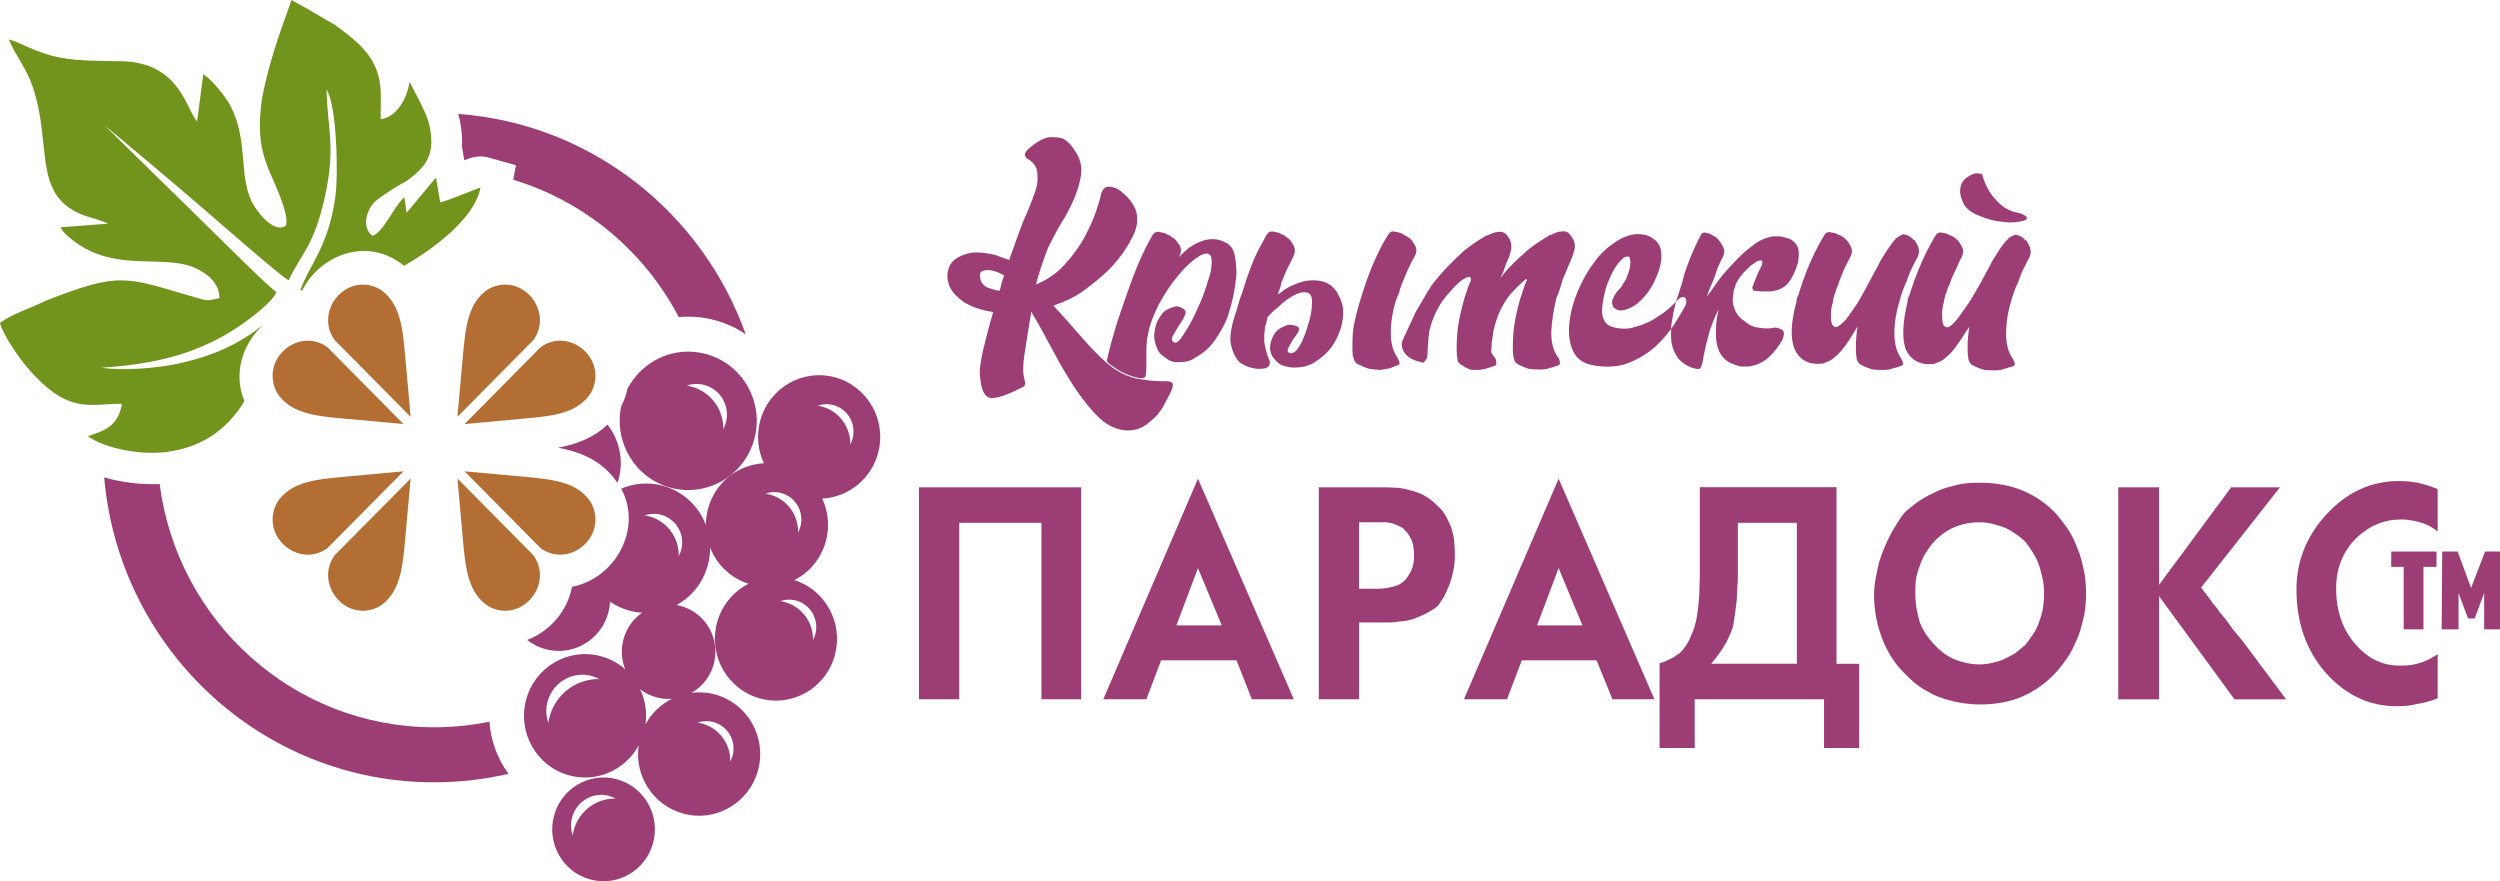 <svg width="261" height="92" viewBox="0 0 261 92" fill="none" xmlns="http://www.w3.org/2000/svg">
<path fill-rule="evenodd" clip-rule="evenodd" d="M47.841 11.895C61.722 12.911 73.328 22.202 77.855 34.907C76.905 34.257 75.839 33.757 74.675 33.437C73.399 33.087 72.113 32.989 70.863 33.107C67.275 26.255 61.064 21.021 53.582 18.768L53.863 17.252L51.01 16.448C50.244 16.231 49.53 16.334 48.821 16.597C48.703 16.639 48.586 16.685 48.474 16.732L48.234 15.303C48.285 14.447 48.203 13.519 47.994 12.504C47.948 12.292 47.897 12.091 47.841 11.895ZM53.092 80.785C50.592 81.368 47.989 81.672 45.314 81.672C27.253 81.672 12.427 67.684 10.876 49.844C12.779 50.39 14.882 50.617 16.668 50.53C18.506 64.858 30.631 75.928 45.314 75.928C47.295 75.928 49.234 75.727 51.102 75.341C51.224 77.326 51.934 79.218 53.092 80.785Z" fill="#9C3E75"/>
<path fill-rule="evenodd" clip-rule="evenodd" d="M27.334 10.364C26.962 13.267 27.038 15.113 27.998 17.587C28.406 18.634 30.376 22.553 29.81 23.605C28.401 24.388 26.635 21.79 26.273 21.037C24.916 18.201 25.921 14.674 24.084 11.096C23.553 10.059 21.996 8.172 21.221 7.76L20.578 12.663C19.49 11.637 18.883 6.569 12.815 6.399C10.651 6.337 8.319 6.409 6.221 6.002C3.664 5.507 2.057 4.362 0.924 4.125C1.567 5.728 2.761 7.1 3.424 9.085C5.456 15.154 3.379 20.201 8.457 22.372C9.156 22.671 10.738 23.012 11.264 23.357L6.344 23.723C6.471 24.228 7.283 24.837 7.752 25.193C12.05 28.451 17.061 26.533 20.317 27.951C21.603 28.508 22.92 29.56 22.91 31.122C21.665 31.37 21.869 31.483 20.445 31.065C13.034 28.905 12.606 28.333 4.772 31.395C3.389 32.097 1.204 32.788 0 33.716C0.133 34.721 3.787 41.001 7.803 42.053C9.508 42.502 11.039 42.12 12.723 42.166C12.371 44.456 10.906 44.977 9.171 45.533C10.901 46.812 14.576 47.503 17.184 47.209C20.884 46.786 23.588 45.023 25.523 41.888C24.313 39.057 25.308 35.866 27.488 33.912C25.61 35.376 23.16 36.964 18.653 37.949C16.362 38.449 12.846 38.733 10.564 38.387C16.178 38.036 20.848 36.928 25.262 33.855C26.135 33.246 28.519 31.468 28.855 30.483C28.207 30.106 23.747 25.677 23.17 25.11C19.087 21.073 14.959 17.082 10.87 13.035C15.668 17.072 16.056 17.35 21.348 21.888C22.634 22.986 29.33 28.884 30.142 29.266C31.387 26.538 32.765 25.75 33.903 20.614C35.107 15.185 34.148 13.437 34.102 9.363C35.158 11.029 35.342 18.149 35.005 20.583C34.27 25.832 32.285 27.637 31.351 30.308L31.565 30.313C33.331 26.75 37.884 24.914 41.482 27.24C41.737 27.405 41.971 27.575 42.196 27.755C45.325 25.925 49.566 22.795 50.163 19.583C50.071 19.557 46.804 20.965 45.952 21.119L45.519 18.536L42.456 22.202L42.217 20.593C41.109 21.542 40.047 24.249 38.889 24.62C37.715 23.749 38.246 21.867 39.195 21.001C39.654 20.578 41.839 19.17 42.329 18.974C44.579 17.407 45.452 16.066 44.85 13.169C44.528 11.606 42.916 8.997 42.854 8.688C42.839 8.621 42.788 8.621 42.752 8.59C42.436 10.524 41.262 12.271 39.741 12.447C39.711 10.395 39.966 8.972 39.251 7.151C38.435 5.135 36.674 3.867 35.01 2.63L31.872 0.794C32.484 1.155 30.432 0 30.432 0C29.105 3.743 28.095 6.44 27.334 10.364Z" fill="#72941D"/>
<path fill-rule="evenodd" clip-rule="evenodd" d="M55.037 66.812C55.583 67.24 56.221 67.57 56.93 67.766C59.788 68.55 62.733 66.849 63.508 63.961C63.611 63.58 63.672 63.198 63.692 62.817C64.289 63.229 64.968 63.549 65.703 63.75C66.147 63.868 66.591 63.946 67.03 63.971C66.111 64.611 65.407 65.57 65.091 66.74C64.8 67.818 64.886 68.911 65.269 69.87C64.565 69.251 63.713 68.777 62.753 68.514C59.354 67.581 55.853 69.607 54.929 73.041C54.006 76.475 56.011 80.012 59.41 80.945C62.314 81.739 65.29 80.378 66.673 77.826C66.229 80.997 68.178 84.075 71.317 84.936C74.716 85.869 78.217 83.843 79.141 80.409C80.064 76.975 78.059 73.438 74.66 72.505C73.838 72.278 73.006 72.226 72.21 72.324C73.302 71.701 74.16 70.649 74.517 69.323C75.226 66.694 73.685 63.982 71.082 63.265C70.934 63.224 70.781 63.193 70.633 63.162C72.184 62.316 73.399 60.852 73.899 59.001C74.063 58.388 74.139 57.769 74.134 57.166C74.818 58.913 76.247 60.342 78.145 60.945C76.584 61.739 75.349 63.172 74.859 65.013C73.935 68.447 75.941 71.984 79.34 72.917C82.739 73.851 86.24 71.824 87.163 68.39C88.062 65.044 86.178 61.595 82.933 60.558C84.494 59.764 85.729 58.331 86.224 56.49C86.638 54.948 86.464 53.391 85.837 52.051C88.516 51.917 90.93 50.066 91.67 47.302C92.594 43.868 90.588 40.331 87.189 39.398C83.79 38.464 80.289 40.491 79.365 43.925C78.952 45.466 79.125 47.023 79.753 48.364C77.069 48.498 74.66 50.349 73.92 53.108C73.767 53.675 73.695 54.247 73.695 54.809C72.955 52.87 71.348 51.303 69.214 50.715C67.709 50.303 66.188 50.442 64.856 51.014C67.106 55.18 64.249 60.398 59.717 61.259C59.217 63.884 57.328 65.941 55.037 66.812ZM64.468 50.421C64.509 50.292 64.55 50.163 64.585 50.035C65.142 47.972 64.636 45.874 63.417 44.327C61.993 45.714 60.196 46.374 58.262 46.74C60.712 47.204 62.937 48.137 64.468 50.421ZM75.048 75.604C74.338 75.232 73.542 75.201 72.838 75.444C73.261 75.506 73.68 75.64 74.083 75.846C75.481 76.573 76.272 78.017 76.242 79.502L76.267 79.45C76.987 78.048 76.436 76.326 75.048 75.604ZM59.967 84.715C59.558 85.519 59.518 86.416 59.788 87.21C59.859 86.736 60.002 86.261 60.232 85.808C61.033 84.23 62.631 83.338 64.274 83.369L64.218 83.338C62.666 82.528 60.763 83.147 59.967 84.715ZM57.451 72.505C56.966 73.464 56.92 74.526 57.241 75.47C57.323 74.902 57.497 74.34 57.772 73.799C58.727 71.922 60.625 70.86 62.58 70.896L62.508 70.86C60.666 69.906 58.4 70.644 57.451 72.505ZM74.17 40.439C73.369 40.027 72.481 39.985 71.695 40.259C72.169 40.331 72.639 40.475 73.088 40.712C74.655 41.527 75.543 43.146 75.512 44.812L75.543 44.755C76.339 43.177 75.726 41.243 74.17 40.439ZM82.126 51.695C81.412 51.324 80.621 51.293 79.916 51.535C80.34 51.597 80.758 51.731 81.162 51.937C82.56 52.664 83.351 54.108 83.32 55.593L83.346 55.541C84.061 54.134 83.514 52.412 82.126 51.695ZM87.572 42.512C86.857 42.141 86.066 42.11 85.362 42.352C85.785 42.414 86.204 42.548 86.607 42.754C88.005 43.481 88.797 44.925 88.766 46.41L88.791 46.358C89.511 44.951 88.96 43.229 87.572 42.512ZM83.683 62.92C82.973 62.548 82.177 62.517 81.473 62.76C81.897 62.822 82.315 62.956 82.718 63.162C84.117 63.889 84.908 65.333 84.877 66.818L84.903 66.766C85.617 65.364 85.071 63.642 83.683 62.92ZM69.612 53.974C68.867 53.587 68.035 53.551 67.3 53.804C67.745 53.871 68.183 54.01 68.602 54.227C70.061 54.984 70.893 56.5 70.863 58.052L70.893 57.996C71.638 56.531 71.067 54.727 69.612 53.974ZM57.839 85.163C57.063 88.05 58.747 91.025 61.605 91.809C64.463 92.593 67.408 90.891 68.183 88.004C68.959 85.117 67.275 82.142 64.417 81.358C61.559 80.574 58.614 82.276 57.839 85.163ZM66.831 71.958C67.321 72.335 67.887 72.629 68.515 72.799C69.056 72.948 69.602 73 70.133 72.959C68.99 73.536 68.02 74.454 67.387 75.624C67.571 74.34 67.357 73.072 66.831 71.958ZM73.726 36.964C70.414 36.056 67.015 37.65 65.499 40.609C65.376 41.218 65.167 41.816 64.861 42.398C64.055 46.132 66.28 49.895 69.975 50.906C73.787 51.953 77.717 49.679 78.753 45.827C79.789 41.981 77.538 38.011 73.726 36.964Z" fill="#9C3E75"/>
<path fill-rule="evenodd" clip-rule="evenodd" d="M42.283 36.985L42.87 43.517C40.231 40.852 37.588 38.181 34.949 35.515C32.76 32.525 36.133 28.312 39.619 30.168C41.721 31.524 42.023 34.056 42.283 36.985ZM35.658 43.677L42.125 44.27C39.486 41.604 36.843 38.934 34.204 36.268C31.244 34.056 27.074 37.464 28.912 40.986C30.254 43.11 32.76 43.414 35.658 43.677Z" fill="#B36E33"/>
<path fill-rule="evenodd" clip-rule="evenodd" d="M48.341 56.49L47.754 49.957C50.392 52.623 53.036 55.294 55.675 57.959C57.864 60.95 54.491 65.163 51.005 63.306C48.902 61.95 48.606 59.419 48.341 56.49ZM54.965 49.797L48.499 49.205C51.138 51.87 53.781 54.541 56.42 57.207C59.38 59.419 63.549 56.011 61.712 52.489C60.37 50.37 57.864 50.066 54.965 49.797Z" fill="#B36E33"/>
<path fill-rule="evenodd" clip-rule="evenodd" d="M54.965 43.677L48.499 44.27C51.138 41.604 53.781 38.934 56.42 36.268C59.38 34.056 63.549 37.464 61.712 40.986C60.37 43.11 57.864 43.414 54.965 43.677ZM48.341 36.985L47.754 43.517C50.392 40.852 53.036 38.181 55.675 35.515C57.864 32.525 54.491 28.312 51.005 30.168C48.902 31.524 48.606 34.056 48.341 36.985Z" fill="#B36E33"/>
<path fill-rule="evenodd" clip-rule="evenodd" d="M35.658 49.797L42.125 49.205C39.486 51.87 36.843 54.541 34.204 57.207C31.244 59.419 27.074 56.011 28.912 52.489C30.254 50.37 32.76 50.066 35.658 49.797ZM42.283 56.49L42.87 49.957C40.231 52.623 37.588 55.294 34.949 57.959C32.76 60.95 36.133 65.163 39.619 63.306C41.721 61.95 42.023 59.419 42.283 56.49Z" fill="#B36E33"/>
<path fill-rule="evenodd" clip-rule="evenodd" d="M103.694 32.571C102.331 32.391 101.326 31.973 100.555 31.493C99.846 30.957 99.31 30.416 99.075 29.761C98.896 29.225 98.84 28.627 99.019 28.09C99.197 27.492 99.55 27.131 100.085 26.832C100.56 26.595 101.091 26.415 101.627 26.358C102.219 26.358 102.693 26.358 103.168 26.477C103.643 26.538 104.117 26.657 104.469 26.837C104.883 26.956 105.179 27.08 105.357 27.137C105.475 26.837 105.536 26.657 105.592 26.477C105.653 26.296 105.71 26.116 105.771 25.997C106.067 25.1 106.424 24.146 106.837 23.068C107.312 22.053 107.608 21.274 107.787 20.794C107.843 20.738 107.843 20.676 107.843 20.614C107.843 20.557 107.904 20.495 107.904 20.434C107.904 20.377 107.96 20.377 107.96 20.315C108.195 19.717 108.317 19.175 108.317 18.758C108.317 18.278 108.317 17.917 108.2 17.618C108.139 17.381 107.965 17.139 107.787 16.958C107.608 16.778 107.429 16.659 107.256 16.597C107.021 16.36 106.96 16.18 107.021 15.999C107.077 15.881 107.2 15.7 107.317 15.582C108.205 14.803 108.976 14.386 109.568 14.324C110.16 14.324 110.634 14.324 111.048 14.504C111.461 14.741 111.818 15.102 112.114 15.582C112.824 16.541 113.064 17.556 112.768 18.753C112.533 19.949 111.997 21.207 111.288 22.46C111.288 22.46 111.226 22.522 111.17 22.697C110.992 22.939 110.757 23.357 110.344 24.074C109.986 24.796 109.634 25.389 109.394 25.93C108.864 27.307 108.45 28.56 108.149 29.699C109.333 29.22 110.282 28.56 111.109 27.662C111.941 26.765 112.65 25.806 113.181 24.852C113.712 23.837 114.125 22.939 114.421 22.099C114.717 21.202 114.896 20.604 114.952 20.243C115.069 19.882 115.248 19.645 115.483 19.526C115.718 19.469 116.014 19.469 116.315 19.583C116.672 19.701 116.968 19.882 117.259 20.181C117.616 20.48 117.912 20.779 118.147 21.135C118.443 21.552 118.616 21.97 118.678 22.331C118.734 22.749 118.734 23.11 118.678 23.471C118.616 23.888 118.438 24.306 118.264 24.667C118.086 25.028 117.851 25.502 117.437 26.1C117.024 26.76 116.493 27.415 115.779 28.137C115.069 28.854 114.238 29.513 113.293 30.23C112.349 30.947 111.221 31.483 109.976 31.906C111.099 33.102 112.166 34.36 113.176 35.495C114.243 36.691 115.187 37.645 116.136 38.366C117.141 39.083 118.208 39.506 119.275 39.619C120.28 39.8 121.168 39.8 121.76 39.8C121.939 39.8 122.117 39.8 122.291 39.918C122.47 39.98 122.47 40.161 122.408 40.455C122.291 40.872 122.051 41.295 121.755 41.831C121.515 42.367 121.163 42.909 120.75 43.389C120.275 43.868 119.8 44.286 119.27 44.585C117.708 45.373 115.886 44.76 114.712 43.569C113.824 42.734 113.054 41.718 112.227 40.522C111.456 39.325 110.686 38.067 109.976 36.691C109.205 35.319 108.557 33.999 107.843 32.865C107.787 32.746 107.725 32.628 107.664 32.509V32.571C107.368 34.365 107.133 35.799 106.955 36.995C106.776 38.191 106.776 39.026 106.955 39.568V39.686C107.016 39.743 107.016 39.867 107.016 40.047C107.016 40.228 106.955 40.346 106.776 40.408C105.179 41.243 104.051 41.605 103.459 41.548C102.806 41.486 102.453 40.769 102.331 39.454C102.214 38.856 102.331 37.897 102.627 36.582C102.928 35.324 103.28 33.948 103.694 32.571ZM104.822 28.74C104.051 28.322 103.398 28.142 102.928 28.204C102.392 28.266 102.214 28.503 102.336 29.044C102.392 29.462 102.632 29.761 103.046 30.003C103.403 30.122 103.877 30.302 104.347 30.364C104.464 30.065 104.526 29.704 104.582 29.467C104.704 29.22 104.76 28.982 104.822 28.74ZM123.648 32.334C123.827 32.452 123.827 32.69 123.648 33.05C123.47 33.411 123.235 33.772 122.995 34.128C122.76 34.489 122.582 34.845 122.403 35.144C122.286 35.443 122.342 35.623 122.582 35.742C122.76 35.861 122.995 35.685 123.291 35.324C123.587 34.907 123.883 34.427 124.235 33.829C124.593 33.169 124.889 32.514 125.241 31.736C125.593 30.957 125.833 30.24 126.068 29.462C126.302 28.802 126.481 28.204 126.481 27.668C126.542 27.131 126.481 26.77 126.302 26.59C126.006 26.353 125.532 26.471 124.884 26.946C124.23 27.425 123.582 28.023 122.929 28.859C122.219 29.699 121.566 30.715 120.974 31.787C120.443 32.865 120.025 33.881 119.851 34.896C119.545 36.134 119.78 37.753 119.627 39.145C119.591 39.485 119.259 39.552 118.815 39.449C117.259 39.104 116.493 38.449 116.1 38.196C115.36 37.727 115.595 37.598 115.646 37.227C115.942 35.969 116.299 34.716 116.713 33.396C117.126 32.143 117.545 31.003 117.897 29.988C118.489 28.312 119.025 27.054 119.494 26.1C119.964 25.146 120.265 24.667 120.321 24.543C120.5 24.244 120.796 24.125 121.148 24.244C121.505 24.306 121.74 24.363 121.857 24.486C121.918 24.486 122.036 24.543 122.153 24.605C122.214 24.662 122.393 24.785 122.567 24.904C122.745 25.023 122.924 25.26 123.159 25.621C123.337 25.982 123.337 26.342 123.102 26.817C123.041 26.879 123.041 26.879 123.102 26.76C123.159 26.58 123.159 26.642 123.102 26.817C123.337 26.58 123.633 26.281 123.99 25.982C124.404 25.683 124.761 25.445 125.231 25.265C125.644 25.084 126.057 24.966 126.593 24.966C127.068 24.966 127.542 25.084 128.073 25.383C128.487 25.621 128.783 26.043 128.905 26.636C129.023 27.234 129.084 27.894 129.084 28.611C129.023 29.39 128.905 30.225 128.732 31.003C128.553 31.839 128.318 32.561 128.14 33.154C127.782 34.051 127.308 34.829 126.777 35.608C126.246 36.325 125.593 36.923 124.761 37.34C124.465 37.583 124.113 37.701 123.756 37.758C123.398 37.815 123.041 37.815 122.689 37.815C122.276 37.758 121.918 37.578 121.505 37.217C121.092 36.974 120.857 36.618 120.734 36.201C120.556 35.783 120.495 35.366 120.495 34.886C120.556 34.468 120.612 34.051 120.791 33.628C120.969 33.21 121.204 32.911 121.5 32.55C121.74 32.37 122.036 32.189 122.449 32.071C122.817 31.911 123.23 31.973 123.648 32.334ZM133.473 30.478V30.54C133.473 30.54 133.473 30.601 133.417 30.601V30.72C133.534 30.663 133.651 30.601 133.713 30.54C133.83 30.421 134.009 30.297 134.187 30.179C134.897 29.761 135.545 29.519 136.198 29.343C136.851 29.225 137.5 29.225 138.153 29.4C138.923 29.642 139.454 30.179 139.75 30.838C140.046 31.375 140.225 31.916 140.225 32.514C140.225 33.112 140.164 33.711 139.985 34.247C139.75 34.963 139.454 35.623 138.98 36.283C138.505 36.882 137.913 37.423 137.203 37.84C136.969 38.021 136.611 38.14 136.198 38.258C135.902 38.315 135.545 38.377 135.075 38.377C134.662 38.377 134.249 38.258 133.83 38.14C133.473 37.959 133.182 37.66 132.942 37.361C132.707 37.062 132.646 36.763 132.585 36.407C132.585 36.108 132.646 35.747 132.763 35.448C132.881 35.087 133.059 34.788 133.294 34.551C133.473 34.37 133.769 34.195 134.182 34.015C134.539 33.834 134.953 33.896 135.422 34.071C135.657 34.19 135.657 34.37 135.54 34.669C135.361 34.907 135.182 35.206 134.948 35.51C134.769 35.871 134.596 36.108 134.473 36.407C134.356 36.644 134.473 36.825 134.713 36.887C135.07 36.887 135.361 36.644 135.718 36.051C136.076 35.453 136.31 34.736 136.545 33.958C136.785 33.236 136.959 32.519 136.959 31.803C137.015 31.143 136.897 30.725 136.601 30.607C136.249 30.426 135.774 30.488 135.177 30.787C134.585 31.086 133.993 31.504 133.401 32.102C132.988 32.401 132.631 32.762 132.335 33.117C132.273 33.417 132.217 33.654 132.156 33.896C132.039 34.077 132.039 34.314 132.039 34.556C131.983 34.793 131.983 35.154 131.983 35.634C132.039 36.113 132.161 36.593 132.335 37.129C132.452 37.366 132.513 37.608 132.569 37.727C132.569 37.907 132.569 38.026 132.513 38.145C132.452 38.263 132.335 38.325 132.156 38.444C131.977 38.444 131.86 38.501 131.681 38.501C131.503 38.501 131.385 38.501 131.207 38.501C130.375 38.382 129.788 38.14 129.313 37.722C128.956 37.304 128.66 36.706 128.487 35.871C128.369 35.092 128.548 33.958 129.079 32.463C129.375 31.385 129.553 30.849 129.609 30.787C130.201 28.874 130.732 27.379 131.268 26.301C131.86 25.224 132.156 24.625 132.212 24.569C132.391 24.208 132.687 24.089 133.044 24.208C133.401 24.265 133.636 24.326 133.753 24.445L134.05 24.564C134.167 24.625 134.284 24.744 134.463 24.863C134.642 24.981 134.82 25.224 135.055 25.641C135.234 26.002 135.234 26.363 134.994 26.837C134.815 27.198 134.636 27.616 134.402 28.034C134.167 28.513 133.988 29.049 133.748 29.586C133.713 29.936 133.595 30.179 133.473 30.478ZM147.15 24.858C146.972 24.739 146.793 24.62 146.681 24.558L146.441 24.44C146.324 24.321 146.028 24.259 145.67 24.203C145.313 24.084 145.078 24.203 144.9 24.564C144.843 24.625 144.486 25.162 143.955 26.239C143.425 27.317 142.828 28.694 142.241 30.607C141.71 32.22 141.353 33.597 141.235 34.731C141.174 35.871 141.174 36.644 141.235 37.186C141.291 37.304 141.353 37.428 141.353 37.547C141.414 37.727 141.531 37.846 141.649 37.964C142.123 38.201 142.537 38.382 142.95 38.501C143.363 38.557 143.782 38.619 144.134 38.619C144.491 38.557 144.843 38.501 145.139 38.439C145.436 38.32 145.67 38.196 145.91 38.14C146.089 38.078 146.15 37.959 146.089 37.779L145.91 37.361C145.435 36.701 145.201 35.866 145.201 34.788C145.201 33.654 145.379 32.514 145.731 31.38L146.089 30.483C146.15 30.122 146.329 29.766 146.446 29.405C146.686 28.869 146.859 28.389 147.099 27.91C147.278 27.492 147.513 27.069 147.691 26.77C147.926 26.291 147.926 25.935 147.691 25.574C147.508 25.213 147.329 24.976 147.15 24.858ZM155.678 36.758C155.796 36.995 155.918 37.175 156.092 37.356C156.148 37.474 156.209 37.655 156.209 37.835C156.27 37.954 156.209 38.134 156.03 38.196C155.796 38.258 155.561 38.377 155.26 38.439C154.964 38.557 154.607 38.619 154.254 38.619C153.897 38.619 153.601 38.619 153.423 38.557C153.244 38.501 152.948 38.32 152.535 38.078C152.356 37.959 152.239 37.84 152.177 37.66C152.177 37.48 152.121 37.361 152.121 37.242C152.06 36.825 152.06 36.046 152.121 35.03C152.177 34.015 152.417 32.819 152.831 31.323C152.887 31.086 153.009 30.787 153.127 30.426C153.188 30.127 153.366 29.709 153.54 29.348C153.657 28.812 153.361 28.75 152.652 29.23C152.239 29.529 151.82 29.947 151.468 30.369C151.054 30.787 150.697 31.267 150.34 31.803C149.865 32.581 149.452 33.535 149.217 34.613C149.156 35.092 149.1 35.51 149.1 35.928C149.039 36.288 149.039 36.644 149.039 36.887C149.039 37.124 148.982 37.304 148.982 37.361C148.865 37.603 148.748 37.722 148.625 37.84C148.569 37.897 148.508 37.897 148.508 37.84C147.62 37.66 147.028 37.361 146.676 36.887C146.318 36.407 146.262 35.928 146.436 35.51C146.676 35.03 147.089 34.071 147.798 32.581C148.748 30.967 149.34 29.89 149.753 29.41C150.11 28.993 150.524 28.456 151.054 27.915C151.585 27.374 152.182 26.776 152.831 26.183C153.54 25.641 154.249 25.105 155.02 24.687C155.081 24.631 155.199 24.569 155.26 24.569C155.377 24.569 155.495 24.512 155.556 24.45C155.852 24.332 156.148 24.213 156.444 24.213C156.801 24.156 157.097 24.27 157.332 24.574C157.745 25.053 157.863 25.59 157.745 26.131C157.628 26.667 157.449 27.09 157.276 27.446C157.158 27.683 157.097 27.982 156.98 28.286C156.862 28.523 156.745 28.761 156.684 29.003C156.924 28.642 157.276 28.224 157.689 27.807C158.164 27.27 158.817 26.729 159.465 26.131C160.118 25.595 160.828 25.115 161.655 24.636C161.716 24.574 161.772 24.517 161.894 24.517C162.012 24.517 162.073 24.455 162.19 24.399C162.43 24.28 162.726 24.161 163.078 24.161C163.436 24.099 163.727 24.218 163.966 24.579C164.324 24.997 164.497 25.476 164.38 26.012C164.262 26.554 164.084 26.971 163.905 27.389C163.788 27.631 163.67 27.93 163.548 28.224C163.431 28.523 163.313 28.823 163.135 29.183C163.078 29.483 162.956 29.782 162.839 30.199C162.721 30.56 162.604 30.859 162.481 31.153C162.185 32.349 162.007 33.545 161.951 34.685C161.951 35.819 162.185 36.66 162.66 37.315C162.777 37.433 162.839 37.614 162.839 37.794C162.9 37.913 162.839 38.093 162.66 38.155C162.425 38.212 162.185 38.336 161.889 38.392C161.593 38.511 161.236 38.573 160.884 38.573C160.471 38.573 160.113 38.573 159.644 38.516C159.23 38.397 158.817 38.217 158.398 37.98C158.22 37.861 158.102 37.737 158.102 37.562C158.046 37.382 157.985 37.263 157.985 37.144C157.924 36.727 157.924 35.948 157.985 34.932C158.041 33.917 158.281 32.721 158.694 31.225C158.812 30.983 158.873 30.689 158.99 30.328C159.108 30.029 159.225 29.611 159.404 29.25V29.194C159.348 29.132 159.286 29.132 159.225 29.194C158.868 29.493 158.455 29.91 158.041 30.328C157.628 30.746 157.271 31.225 156.975 31.767C156.5 32.545 156.143 33.499 155.908 34.577C155.847 35.056 155.791 35.474 155.729 35.83C155.74 36.221 155.678 36.515 155.678 36.758ZM175.924 31.076C176.103 31.313 176.103 31.674 175.863 32.092C175.628 32.509 175.215 33.169 174.74 33.948C174.209 34.726 173.556 35.505 172.785 36.221C172.015 36.882 171.071 37.474 170.004 37.897C168.937 38.315 167.697 38.377 166.334 38.14C165.268 37.959 164.558 37.423 164.201 36.582C163.844 35.804 163.727 34.788 163.844 33.711C163.961 32.633 164.257 31.498 164.732 30.359C165.263 29.163 165.799 28.204 166.447 27.369C166.804 26.832 167.279 26.353 167.748 25.935C168.279 25.517 168.754 25.157 169.346 24.858C169.876 24.62 170.412 24.44 171.004 24.44C171.535 24.44 172.132 24.558 172.602 24.919C173.132 25.275 173.433 25.817 173.433 26.533C173.495 27.25 173.316 27.967 173.02 28.683C172.724 29.462 172.311 30.24 171.78 30.838C171.244 31.493 170.713 31.916 170.183 32.153C169.652 32.396 169.238 32.452 168.999 32.396C168.764 32.334 168.585 32.215 168.468 32.097L168.412 32.035C168.294 31.736 168.233 31.437 168.412 31.138C168.529 30.838 168.708 30.54 169.004 30.24C169.121 30.122 169.3 29.941 169.478 29.581C169.713 29.281 169.836 28.982 169.953 28.627C170.07 28.271 170.188 27.967 170.188 27.668C170.249 27.307 170.188 27.069 170.132 26.889C170.014 26.709 169.836 26.77 169.54 26.889C169.305 27.069 169.009 27.363 168.769 27.724C168.473 28.142 168.238 28.621 167.998 29.158C167.763 29.694 167.585 30.292 167.467 30.833C167.233 31.968 167.171 32.808 167.411 33.288C167.59 33.767 167.942 34.066 168.534 34.185C169.305 34.365 170.014 34.365 170.724 34.128C171.377 33.948 172.025 33.711 172.617 33.35C173.209 32.989 173.745 32.633 174.158 32.272C174.633 31.854 174.99 31.493 175.286 31.194C175.342 31.132 175.465 31.076 175.582 31.014C175.689 31.019 175.807 31.019 175.924 31.076ZM175.628 29.462C175.863 28.384 176.281 27.369 176.695 26.353C177.169 25.275 177.465 24.739 177.527 24.62C177.644 24.321 177.884 24.203 178.119 24.321C178.476 24.378 178.649 24.44 178.767 24.558L179.007 24.677C179.124 24.734 179.241 24.858 179.364 24.976C179.481 25.095 179.66 25.337 179.838 25.693C180.073 26.054 180.073 26.41 179.838 26.889C179.66 27.188 179.481 27.606 179.308 28.023C179.129 28.503 179.012 28.921 178.894 29.22C178.66 29.699 178.42 30.297 178.185 30.952C178.364 30.771 178.716 30.292 179.19 29.575C179.665 28.915 180.196 28.261 180.849 27.601C181.497 26.884 182.15 26.224 182.921 25.688C183.63 25.09 184.401 24.791 185.11 24.672C185.406 24.672 185.646 24.672 185.881 24.672C186.06 24.729 186.294 24.791 186.59 24.852C186.83 24.909 187.065 25.033 187.244 25.213C187.54 25.45 187.718 25.75 187.774 26.172C187.831 26.59 187.774 26.951 187.718 27.369C187.601 27.786 187.478 28.147 187.305 28.508C187.126 28.926 186.953 29.168 186.835 29.348C186.596 29.709 186.3 29.947 185.947 30.127C185.595 30.308 185.238 30.369 184.825 30.426C184.467 30.426 184.171 30.426 183.875 30.426C183.579 30.369 183.401 30.369 183.283 30.369C183.105 30.369 182.987 30.308 182.987 30.189C182.931 30.07 182.931 29.947 182.987 29.89C183.222 29.23 183.518 28.513 183.937 27.678C183.937 27.621 183.993 27.497 183.993 27.379C183.993 27.142 183.814 27.142 183.462 27.26L183.11 27.497L183.049 27.554C182.931 27.616 182.814 27.673 182.696 27.797C182.64 27.915 182.462 28.034 182.339 28.157C182.222 28.276 182.104 28.395 181.982 28.518C181.926 28.637 181.803 28.756 181.686 28.879C181.451 29.24 181.216 29.539 181.155 29.895C181.038 30.194 180.977 30.375 180.977 30.493V30.612C180.859 31.148 180.859 31.689 181.038 32.107C181.155 32.525 181.395 32.886 181.686 33.185C181.982 33.422 182.278 33.664 182.635 33.901C182.987 34.082 183.345 34.2 183.579 34.2C184.171 34.319 184.763 34.319 185.355 34.2C185.59 34.2 185.83 34.319 186.065 34.438C186.3 34.618 186.3 34.974 186.065 35.515C185.713 36.113 185.238 36.773 184.646 37.309C184.054 37.846 183.345 38.145 182.574 38.269H182.395C182.155 38.269 181.921 38.269 181.742 38.269C181.502 38.207 181.329 38.15 181.15 38.088L180.675 37.907C179.849 37.49 179.374 36.773 179.195 35.696C179.078 34.618 179.134 33.484 179.43 32.287C179.073 32.947 178.777 33.721 178.486 34.561C178.246 35.402 178.011 36.356 177.833 37.315C177.777 37.732 177.715 38.093 177.593 38.274C177.537 38.511 177.358 38.573 177.123 38.511C177.062 38.511 176.883 38.454 176.649 38.392C176.47 38.336 176.235 38.212 175.995 38.093C175.761 37.913 175.465 37.732 175.225 37.438C174.985 37.139 174.811 36.778 174.633 36.299C174.515 35.938 174.454 35.464 174.454 34.984C174.454 34.51 174.454 33.968 174.572 33.427C174.633 32.953 174.75 32.411 174.868 31.932C174.985 31.452 175.102 31.035 175.225 30.735C175.276 30.54 175.393 30.179 175.628 29.462ZM200.258 25.75C200.375 26.11 200.375 26.466 200.202 26.827C200.023 27.126 199.844 27.544 199.61 27.967C199.375 28.446 199.196 28.921 199.018 29.462C198.839 29.761 198.722 30.179 198.604 30.478C198.487 30.838 198.369 31.138 198.308 31.437C197.956 32.576 197.777 33.711 197.777 34.788C197.777 35.928 198.012 36.763 198.487 37.423C198.543 37.541 198.604 37.66 198.665 37.84C198.722 38.021 198.665 38.14 198.487 38.201C198.247 38.263 198.012 38.382 197.66 38.444C197.364 38.562 197.007 38.624 196.655 38.624C196.302 38.624 195.884 38.624 195.471 38.562C195.057 38.444 194.583 38.263 194.169 38.026C193.934 37.789 193.812 37.547 193.812 37.248C193.756 36.949 193.756 36.526 193.756 36.051C193.756 35.515 193.812 34.855 193.934 34.077C193.521 34.736 193.164 35.391 192.75 35.933C192.337 36.531 191.919 37.01 191.51 37.309C191.214 37.608 190.918 37.727 190.678 37.789C190.5 37.907 190.321 37.969 190.148 37.969C188.846 38.088 187.897 37.608 187.366 36.474C186.892 35.34 186.953 33.721 187.545 31.509C187.545 31.272 187.601 31.091 187.723 30.854C187.723 30.854 187.723 30.792 187.78 30.792C187.78 30.735 187.78 30.674 187.78 30.674C188.372 28.756 188.964 27.384 189.494 26.306C190.025 25.229 190.382 24.692 190.444 24.574C190.622 24.275 190.857 24.156 191.214 24.275C191.571 24.337 191.806 24.393 191.924 24.517C192.163 24.574 192.398 24.698 192.633 24.935C192.812 25.053 192.99 25.291 193.169 25.651C193.404 26.012 193.404 26.373 193.169 26.848C192.99 27.147 192.812 27.564 192.577 27.987C192.398 28.467 192.163 28.941 191.985 29.483C191.924 29.72 191.806 29.957 191.745 30.081C191.689 30.261 191.628 30.442 191.566 30.679L191.51 30.735V30.792C191.454 30.973 191.393 31.21 191.332 31.627C191.214 31.988 191.153 32.344 191.153 32.705C191.153 33.066 191.153 33.365 191.209 33.664C191.27 33.963 191.449 34.144 191.684 34.144C191.74 34.144 191.801 34.144 191.862 34.082C192.097 33.963 192.393 33.721 192.812 33.241C193.169 32.767 193.521 32.225 193.934 31.627C194.292 30.967 194.705 30.313 195.062 29.591C195.42 28.931 195.772 28.276 196.068 27.74C196.246 27.322 196.537 26.843 196.894 26.301C197.252 25.765 197.609 25.224 198.022 24.806H198.078C198.14 24.744 198.318 24.625 198.553 24.507C198.67 24.445 198.732 24.445 198.91 24.507C199.028 24.507 199.15 24.564 199.263 24.625C199.38 24.682 199.559 24.806 199.737 24.986C199.737 25.043 199.737 25.043 199.793 25.043C199.793 25.043 199.855 25.1 199.911 25.1L200.207 25.636V25.698C200.258 25.693 200.258 25.693 200.258 25.75Z" fill="#9C3E75"/>
<path fill-rule="evenodd" clip-rule="evenodd" d="M211.919 25.811C212.037 26.172 212.037 26.533 211.863 26.889C211.684 27.188 211.506 27.606 211.271 28.023C211.031 28.503 210.858 28.982 210.679 29.519C210.5 29.818 210.383 30.179 210.266 30.473C210.148 30.833 210.026 31.132 209.97 31.431C209.612 32.571 209.439 33.767 209.439 34.84C209.439 35.974 209.674 36.815 210.148 37.469C210.204 37.588 210.266 37.706 210.327 37.887C210.383 38.067 210.327 38.129 210.148 38.248C209.914 38.305 209.674 38.366 209.322 38.485C209.026 38.604 208.668 38.666 208.316 38.666C207.964 38.666 207.546 38.666 207.132 38.609C206.719 38.49 206.244 38.31 205.831 38.067C205.591 37.83 205.479 37.593 205.479 37.289C205.417 36.99 205.417 36.572 205.417 36.093C205.417 35.556 205.479 34.896 205.596 34.118C205.126 34.773 204.769 35.433 204.356 35.969C203.942 36.567 203.529 37.047 203.111 37.346C202.815 37.645 202.519 37.763 202.284 37.825C202.105 37.944 201.927 38.005 201.753 38.005C200.452 38.124 199.502 37.588 198.972 36.51C198.558 35.376 198.614 33.762 199.15 31.488C199.15 31.251 199.206 31.071 199.329 30.833C199.329 30.833 199.329 30.771 199.39 30.771C199.39 30.715 199.39 30.653 199.39 30.653C199.982 28.797 200.574 27.42 201.105 26.348C201.636 25.27 201.993 24.734 202.054 24.615C202.233 24.316 202.467 24.198 202.825 24.316C203.182 24.373 203.417 24.435 203.534 24.553C203.774 24.615 204.009 24.734 204.244 24.971C204.422 25.09 204.601 25.332 204.779 25.688C205.014 26.049 205.014 26.404 204.779 26.884C204.601 27.183 204.422 27.601 204.244 28.018C204.009 28.498 203.774 28.977 203.595 29.513C203.534 29.751 203.417 29.931 203.356 30.05C203.299 30.23 203.238 30.411 203.177 30.648L203.116 30.704V30.761C203.054 30.942 202.998 31.179 202.937 31.54C202.82 31.957 202.758 32.318 202.758 32.674C202.758 33.035 202.758 33.334 202.815 33.69C202.871 33.989 203.049 34.169 203.289 34.169C203.407 34.169 203.407 34.169 203.468 34.113C203.703 33.994 203.999 33.752 204.412 33.215C204.769 32.741 205.126 32.2 205.596 31.54C205.953 30.942 206.367 30.282 206.724 29.627C207.076 28.967 207.433 28.312 207.729 27.771C207.908 27.353 208.204 26.873 208.561 26.337C208.913 25.796 209.271 25.26 209.745 24.842C209.801 24.78 209.98 24.662 210.276 24.543C210.332 24.486 210.393 24.486 210.572 24.543C210.689 24.543 210.812 24.605 210.929 24.662C211.108 24.718 211.225 24.842 211.399 25.023C211.399 25.079 211.399 25.079 211.46 25.079C211.46 25.079 211.516 25.079 211.577 25.141L211.873 25.677V25.734C211.919 25.75 211.919 25.75 211.919 25.811ZM211.332 22.46C211.746 22.697 211.69 22.939 211.215 23.058C210.684 23.177 210.031 23.295 209.26 23.177C208.434 23.12 207.602 22.939 206.775 22.578C205.887 22.279 205.234 21.8 204.943 21.14C204.703 20.604 204.585 20.124 204.647 19.825C204.647 19.526 204.764 19.227 204.881 18.99C205.06 18.753 205.239 18.572 205.652 18.33C205.887 18.211 206.122 18.093 206.305 18.093C206.484 18.093 206.601 18.093 206.719 18.149C206.775 18.093 206.897 18.093 206.954 18.268C207.25 19.284 207.663 20.062 208.138 20.599C208.612 21.135 209.026 21.558 209.5 21.795C209.914 22.037 210.327 22.151 210.684 22.212C211.031 22.285 211.21 22.403 211.332 22.46Z" fill="#9C3E75"/>
<path fill-rule="evenodd" clip-rule="evenodd" d="M251.058 65.591V59.068H249.757V57.691H254.258V59.068H252.896V65.591H251.058ZM255.024 65.591L255.08 57.697H256.499L257.979 61.703L259.52 57.697H260.883L260.939 65.591H259.459V61.285L258.275 64.456H257.744L256.56 61.285V65.591H255.024Z" fill="#9C3E75"/>
<path d="M251.058 65.591V59.068H249.757V57.691H254.258V59.068H252.896V65.591H251.058ZM255.024 65.591L255.08 57.697H256.499L257.979 61.703L259.52 57.697H260.883L260.939 65.591H259.459V61.285L258.275 64.456H257.744L256.56 61.285V65.591H255.024Z" stroke="#9C3E75" stroke-width="0.227" stroke-miterlimit="3.864"/>
<path fill-rule="evenodd" clip-rule="evenodd" d="M112.87 50.875V73.005H108.726V54.582H100.142V73.005H95.941V50.875H112.87ZM115.182 73.005L125.067 49.973L135.075 73.005H130.691L129.094 68.937H121.219L119.678 73.005H115.182ZM122.817 65.291H127.553L125.067 59.31L122.817 65.291ZM144.726 50.875C145.139 50.875 145.614 50.932 146.028 50.932C146.502 50.989 146.972 51.112 147.39 51.231C147.865 51.349 148.334 51.53 148.753 51.767C149.166 52.004 149.585 52.303 149.993 52.721C150.406 53.082 150.764 53.499 150.998 53.979C151.233 54.453 151.473 54.876 151.59 55.356C151.708 55.83 151.83 56.253 151.83 56.732C151.886 57.207 151.886 57.63 151.886 57.985C151.886 58.583 151.83 59.12 151.708 59.661C151.59 60.197 151.473 60.677 151.294 61.094C151.116 61.512 150.937 61.93 150.764 62.291C150.524 62.652 150.35 62.889 150.172 63.188C149.814 63.544 149.345 63.786 148.931 64.023C148.457 64.26 148.043 64.441 147.569 64.621C147.094 64.74 146.681 64.864 146.267 64.864C145.854 64.92 145.436 64.982 145.083 64.982H141.889V73H137.683V50.875H144.726ZM141.883 61.461H143.894C144.073 61.461 144.308 61.461 144.548 61.404C144.787 61.404 145.022 61.342 145.257 61.285C145.553 61.223 145.788 61.167 146.028 61.048C146.262 60.929 146.502 60.749 146.737 60.507C146.972 60.208 147.212 59.852 147.39 59.429C147.569 59.011 147.625 58.532 147.625 57.934C147.625 57.454 147.569 56.918 147.39 56.438C147.212 56.021 146.977 55.66 146.681 55.361C146.502 55.18 146.324 55 146.089 54.943C145.854 54.825 145.614 54.706 145.379 54.644C145.083 54.587 144.849 54.526 144.609 54.526C144.313 54.526 144.073 54.526 143.838 54.526H141.883V61.461ZM152.836 73.005L162.721 49.973L172.724 73.005H168.34L166.682 68.937H158.873L157.332 73.005H152.836ZM160.471 65.291H165.207L162.721 59.31L160.471 65.291ZM191.73 50.875V69.298H194.098V78.089H190.428V73.005H176.929V78.089H173.26V69.236C173.556 69.179 173.852 69.055 174.087 68.937C174.322 68.818 174.561 68.7 174.796 68.576C174.975 68.457 175.092 68.339 175.327 68.215C175.444 68.096 175.506 68.034 175.567 67.978C175.98 67.498 176.337 66.962 176.572 66.302C176.868 65.704 177.042 65.044 177.164 64.327C177.282 63.605 177.343 62.889 177.399 62.172C177.399 61.512 177.46 60.795 177.46 60.197V50.865H191.73V50.875ZM181.431 60.027C181.431 60.388 181.431 60.806 181.375 61.223C181.375 61.698 181.313 62.177 181.313 62.657C181.257 63.136 181.196 63.611 181.135 64.09C181.079 64.508 181.017 64.925 180.956 65.286C180.839 65.766 180.599 66.302 180.247 67.019C179.895 67.679 179.359 68.452 178.649 69.293H187.591V54.577H181.431V60.027ZM206.714 50.396C209.97 50.396 212.573 51.473 214.588 53.567C215.063 54.103 215.476 54.644 215.89 55.242C216.303 55.84 216.599 56.495 216.895 57.279C217.191 57.934 217.365 58.712 217.543 59.491C217.722 60.27 217.783 61.105 217.783 61.945C217.783 62.724 217.722 63.441 217.605 64.157C217.426 64.936 217.247 65.652 217.013 66.307C216.717 67.024 216.421 67.741 216.007 68.401C215.594 69.061 215.119 69.659 214.588 70.257C213.639 71.273 212.578 72.051 211.276 72.649C209.975 73.247 208.434 73.546 206.719 73.546C205.77 73.546 204.882 73.428 204.055 73.247C203.284 73.067 202.513 72.83 201.865 72.531C201.212 72.17 200.62 71.871 200.089 71.453C199.559 71.035 199.145 70.618 198.788 70.257C197.783 69.241 197.012 68.045 196.476 66.606C195.945 65.23 195.649 63.678 195.649 62.059C195.649 61.28 195.767 60.563 195.945 59.785C196.063 59.006 196.302 58.228 196.598 57.511C196.894 56.732 197.252 56.016 197.604 55.361C198.017 54.701 198.375 54.103 198.788 53.567C199.145 53.206 199.615 52.85 200.089 52.489C200.62 52.128 201.156 51.772 201.865 51.473C202.513 51.112 203.223 50.875 204.055 50.695C204.82 50.458 205.703 50.396 206.714 50.396ZM206.652 54.526C205.703 54.526 204.815 54.706 203.988 55.062C203.162 55.423 202.452 55.959 201.86 56.619C201.62 56.856 201.386 57.217 201.146 57.573C200.911 57.872 200.732 58.295 200.554 58.712C200.375 59.192 200.196 59.671 200.079 60.208C199.962 60.744 199.962 61.342 199.962 62.002C199.962 63.08 200.14 64.039 200.436 64.993C200.788 65.89 201.324 66.668 201.978 67.328C202.631 68.045 203.401 68.581 204.167 68.885C204.999 69.184 205.764 69.365 206.652 69.365C207.122 69.365 207.597 69.303 208.071 69.184C208.546 69.066 209.015 68.942 209.434 68.705C209.791 68.524 210.204 68.344 210.501 68.107C210.858 67.808 211.154 67.57 211.45 67.328C211.628 67.086 211.863 66.792 212.098 66.431C212.338 66.132 212.573 65.714 212.751 65.291C212.93 64.812 213.108 64.338 213.226 63.796C213.343 63.198 213.404 62.6 213.404 61.945C213.404 61.409 213.348 60.806 213.226 60.331C213.108 59.795 212.991 59.316 212.812 58.836C212.634 58.357 212.399 57.939 212.159 57.578C211.919 57.217 211.685 56.861 211.45 56.562C211.154 56.32 210.858 56.021 210.501 55.784C210.143 55.547 209.791 55.304 209.378 55.124C208.964 54.943 208.49 54.825 208.076 54.706C207.602 54.582 207.127 54.526 206.652 54.526ZM225.418 61.043L232.936 50.875H238.029L229.797 61.342C229.976 61.584 230.21 61.878 230.389 62.12C230.624 62.42 230.859 62.719 231.037 63.018C231.277 63.255 231.512 63.554 231.69 63.853C231.93 64.09 232.104 64.389 232.344 64.632L233.17 65.771L234.115 66.905L238.672 73.01H233.283L225.408 62.244V73.01H221.146V50.875H225.408V61.043H225.418ZM239.749 61.522C239.749 58.594 240.816 55.902 242.949 53.628C245.077 51.355 247.567 50.22 250.466 50.22C251.12 50.22 251.768 50.277 252.421 50.401C253.135 50.581 253.784 50.762 254.493 51.061V55.485C253.901 55.01 253.309 54.706 252.656 54.531C252.002 54.35 251.354 54.232 250.701 54.232C248.869 54.232 247.328 54.892 245.965 56.206C244.602 57.583 243.893 59.316 243.893 61.414C243.893 63.868 244.602 65.838 246.026 67.395C247.328 68.834 248.869 69.55 250.762 69.489C252.064 69.489 253.309 69.128 254.493 68.292V72.897C253.779 73.196 253.069 73.376 252.36 73.495C251.65 73.675 250.941 73.732 250.232 73.732C247.333 73.732 244.842 72.536 242.77 70.205C240.754 67.859 239.749 64.987 239.749 61.522Z" fill="#9C3E75"/>
</svg>
